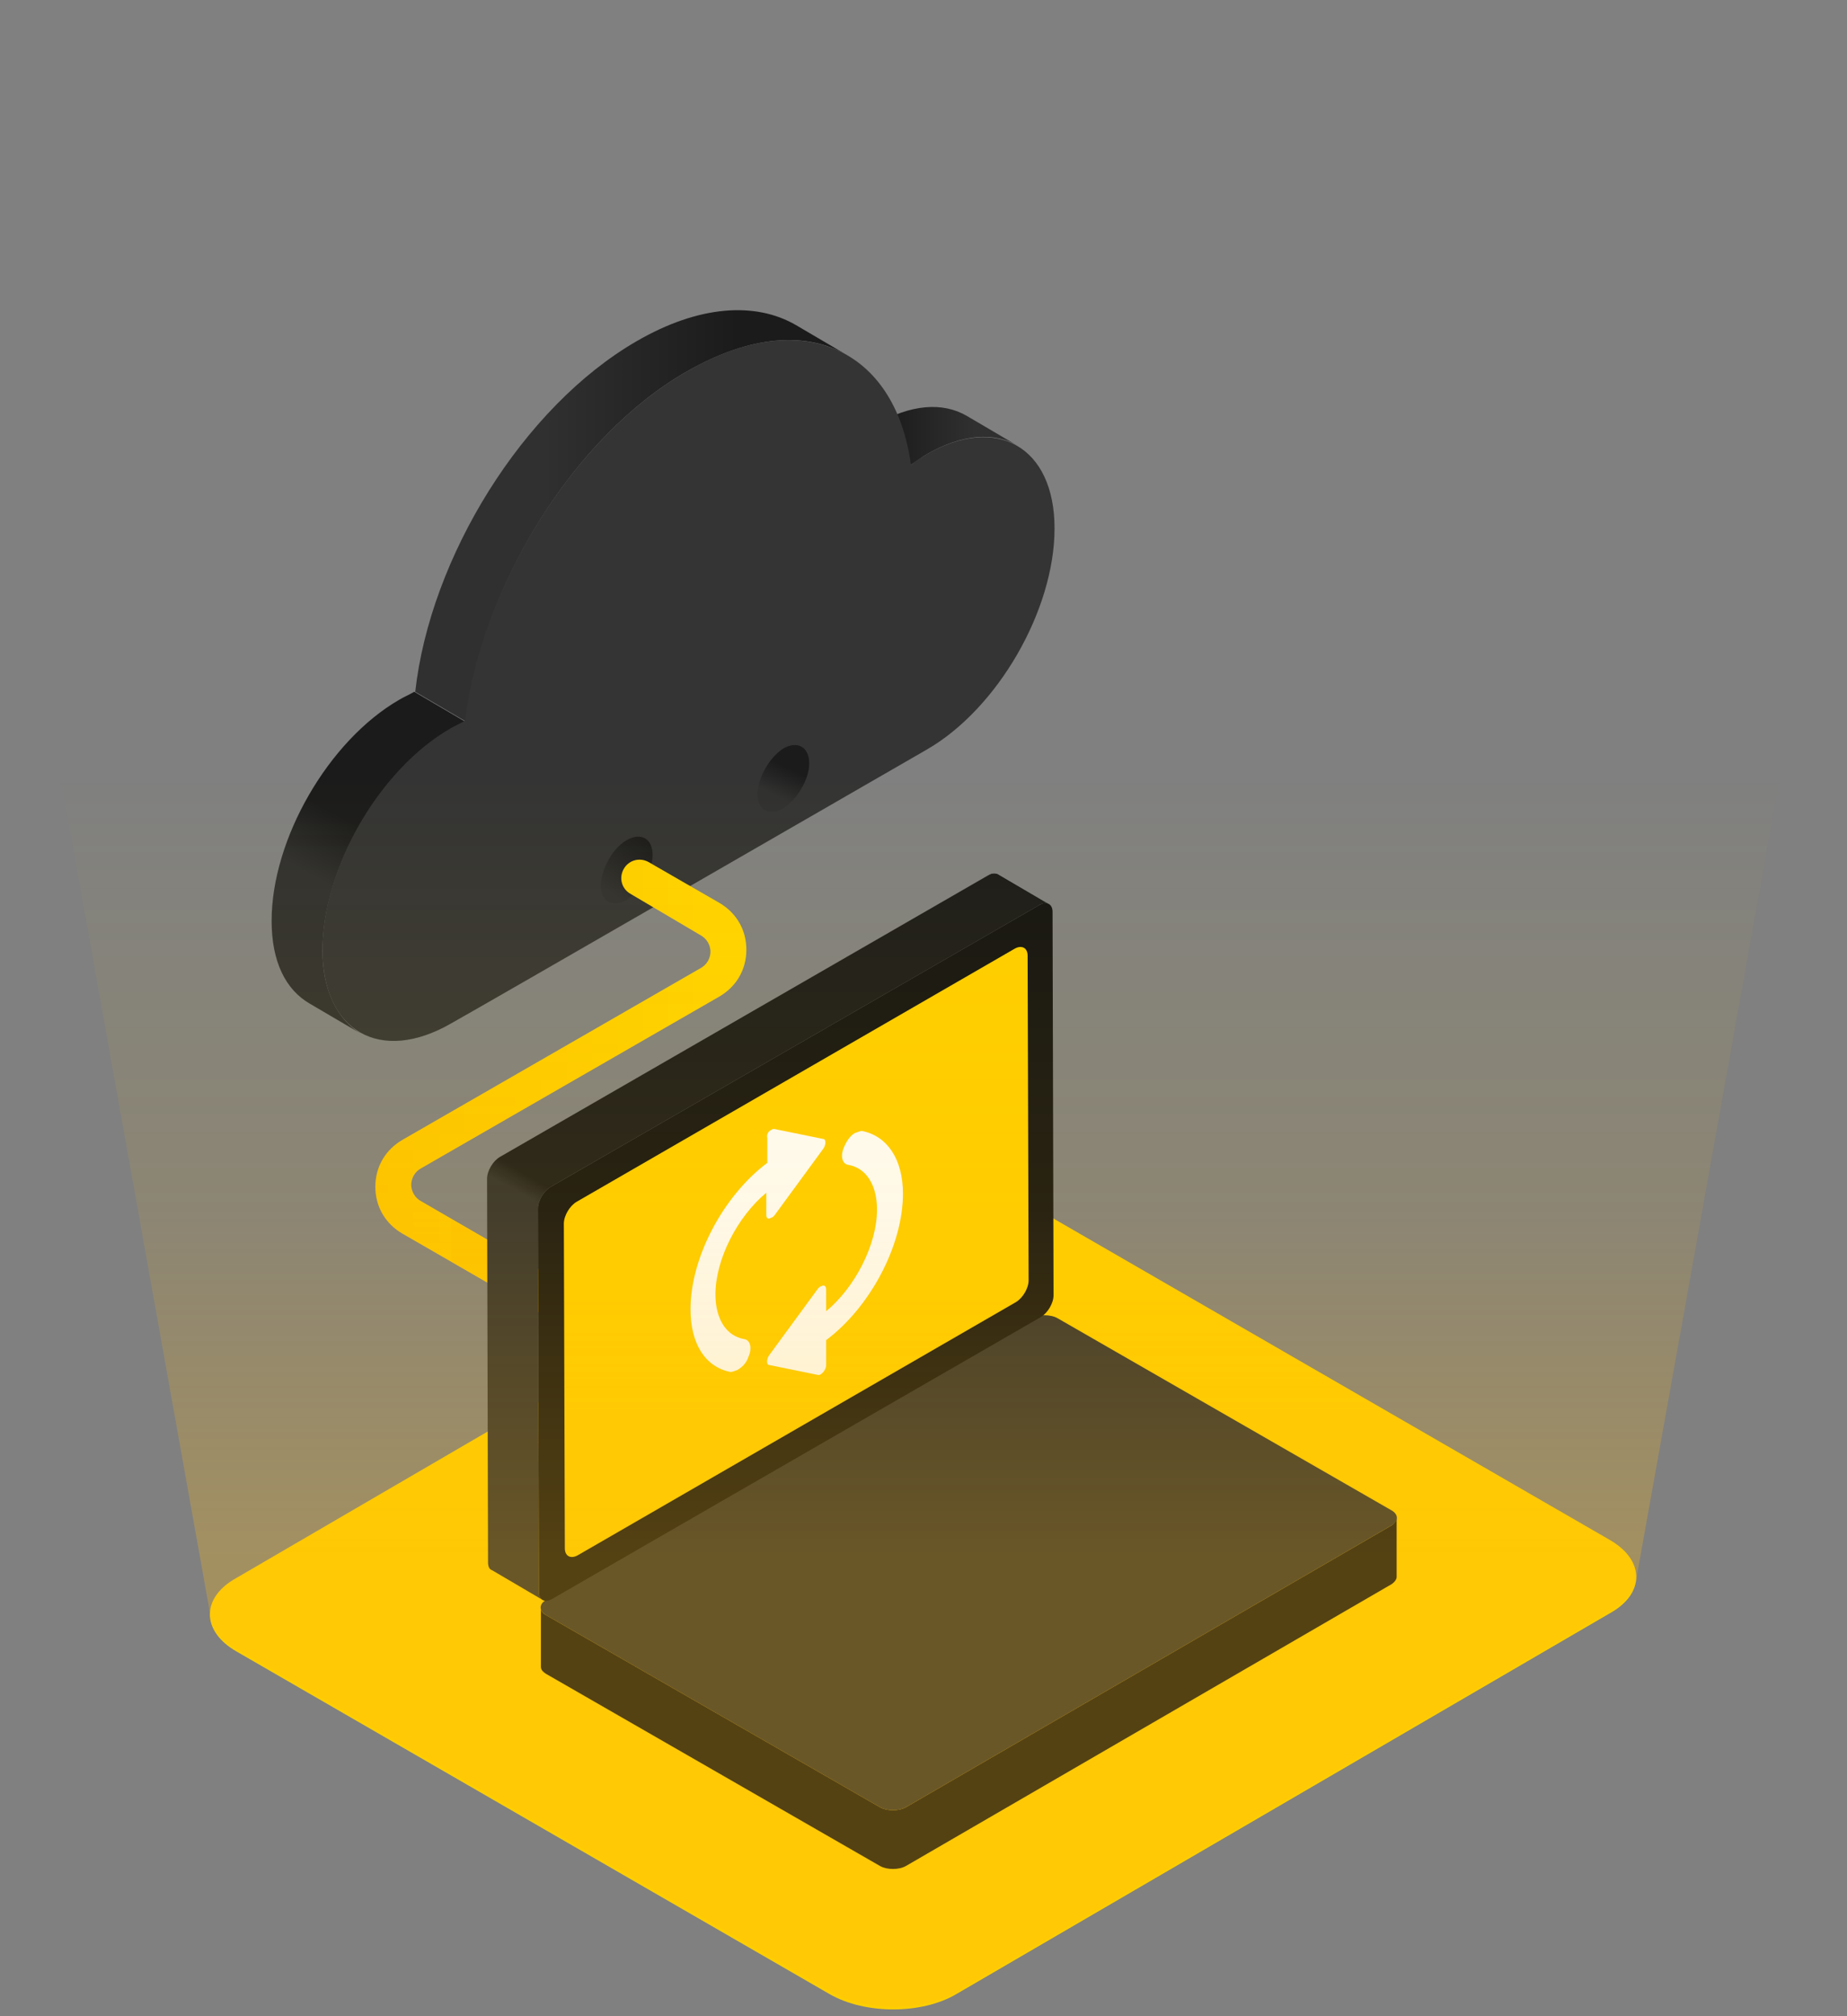 <svg width="242" height="264" viewBox="0 0 242 264" fill="none" xmlns="http://www.w3.org/2000/svg">
<rect x="0" y="0" width="242" height="264" fill="#808080" stroke="none"/>
<path d="M210.904 201.629C215.544 204.296 215.544 208.702 210.904 211.253L125.292 261.112C120.768 263.779 113.344 263.779 108.703 261.112L30.98 216.239C26.34 213.572 26.34 209.166 30.98 206.615L116.592 156.756C121.116 154.089 128.54 154.089 133.181 156.756L210.904 201.629Z" fill="#FFCE00"/>
<path d="M119.353 60.845L112.688 56.933C113.341 56.411 113.995 56.02 114.648 55.629C119.353 52.89 123.534 52.63 126.67 54.455L133.335 58.368C130.329 56.542 126.017 56.803 121.313 59.541C120.659 59.932 120.006 60.454 119.353 60.845Z" fill="url(#paint0_linear)"/>
<path d="M47.218 135.309L40.554 131.397C37.418 129.571 35.588 125.92 35.588 120.573C35.588 109.879 43.037 96.969 52.315 91.622C52.968 91.231 53.622 90.97 54.275 90.579L60.94 94.491C60.286 94.752 59.633 95.143 58.979 95.534C49.701 100.881 42.253 113.792 42.253 124.485C42.253 129.702 44.213 133.483 47.218 135.309Z" fill="url(#paint1_linear)"/>
<path d="M104.325 42.588C98.967 39.458 91.518 39.98 83.416 44.675C68.519 53.282 56.366 72.974 54.406 90.579L61.07 94.491C63.031 76.886 75.183 57.063 90.081 48.587C98.313 43.892 105.631 43.371 110.989 46.5L104.325 42.588Z" fill="url(#paint2_linear)"/>
<path d="M90.081 48.587C104.978 39.98 117.262 45.587 119.352 60.845C120.006 60.324 120.659 59.932 121.313 59.541C130.591 54.194 138.17 58.498 138.17 69.192C138.17 79.885 130.721 92.796 121.443 98.142C116.216 101.142 64.468 131.006 59.11 134.005C49.832 139.352 42.253 135.048 42.253 124.355C42.253 113.661 49.701 100.751 58.979 95.404C59.633 95.013 60.286 94.752 60.94 94.361C63.03 76.886 75.183 57.063 90.081 48.587Z" fill="#343434"/>
<path d="M102.626 98.012C104.455 96.969 106.023 97.751 106.023 99.968C106.023 102.055 104.455 104.663 102.626 105.837C100.796 106.88 99.228 106.097 99.228 103.88C99.359 101.794 100.796 99.186 102.626 98.012Z" fill="url(#paint3_linear)"/>
<path d="M82.109 110.01C83.939 108.966 85.507 109.749 85.507 111.966C85.507 114.052 83.939 116.661 82.109 117.834C80.28 118.878 78.712 118.095 78.712 115.878C78.842 113.661 80.28 111.053 82.109 110.01Z" fill="url(#paint4_linear)"/>
<path d="M100.273 188.516C99.881 188.516 99.489 188.386 99.097 188.255L52.707 161.521C50.485 160.217 49.178 158 49.178 155.392C49.178 152.784 50.485 150.567 52.707 149.263L91.91 126.702C92.955 126.05 93.086 125.007 93.086 124.616C93.086 124.224 92.955 123.181 91.91 122.529L82.632 117.052C81.456 116.4 81.064 114.965 81.717 113.792C82.371 112.618 83.808 112.227 84.984 112.879L94.262 118.226C96.484 119.53 97.79 121.747 97.79 124.355C97.79 126.963 96.484 129.18 94.262 130.484L55.059 153.045C54.014 153.697 53.883 154.74 53.883 155.131C53.883 155.523 54.014 156.566 55.059 157.218L101.449 184.082C102.626 184.734 103.018 186.169 102.364 187.342C101.842 187.995 101.057 188.516 100.273 188.516Z" fill="url(#paint5_linear)"/>
<path d="M182.339 199.731L118.699 236.637C117.784 237.159 116.216 237.159 115.301 236.637L71.525 211.468C71.002 211.207 70.871 210.816 70.871 210.555V218.249C70.871 218.641 71.132 218.902 71.525 219.162L115.301 244.331C116.216 244.853 117.784 244.853 118.699 244.331L182.339 207.425C182.731 207.165 182.992 206.773 182.992 206.513V198.818C182.992 199.079 182.731 199.471 182.339 199.731Z" fill="#131313"/>
<path d="M182.339 197.775C183.254 198.297 183.254 199.21 182.339 199.731L118.699 236.637C117.784 237.159 116.216 237.159 115.301 236.637L71.524 211.468C70.61 210.947 70.61 210.034 71.524 209.512L135.164 172.606C136.079 172.085 137.647 172.085 138.562 172.606L182.339 197.775Z" fill="#303030"/>
<path d="M136.21 118.486L129.545 114.574C130.068 114.313 130.46 114.313 130.722 114.444L137.386 118.356C137.125 118.095 136.733 118.226 136.21 118.486Z" fill="url(#paint6_linear)"/>
<path d="M75.314 169.085L59.11 159.696V165.173L75.314 174.562V169.085Z" fill="#FDC500"/>
<path d="M130.721 114.444C130.46 114.313 129.937 114.313 129.545 114.574L65.513 151.48C64.599 152.002 63.815 153.306 63.815 154.349L63.945 204.557C63.945 205.078 64.076 205.469 64.468 205.6L71.132 209.512C70.871 209.382 70.61 208.99 70.61 208.469L70.479 158.261C70.479 157.218 71.263 155.914 72.178 155.392L136.21 118.486C136.733 118.226 137.125 118.226 137.386 118.356L130.721 114.444Z" fill="url(#paint7_linear)"/>
<path d="M136.21 118.486C137.125 117.965 137.909 118.356 137.909 119.399L138.039 169.607C138.039 170.65 137.255 171.954 136.34 172.476L72.308 209.382C71.394 209.903 70.61 209.512 70.61 208.469L70.479 158.261C70.479 157.218 71.263 155.914 72.178 155.392L136.21 118.486Z" fill="#131313"/>
<path d="M132.943 124.224C133.858 123.703 134.642 124.094 134.642 125.137L134.772 167.651C134.772 168.694 133.988 169.998 133.074 170.52L75.706 203.644C74.791 204.165 74.007 203.774 74.007 202.731L73.877 160.217C73.877 159.174 74.661 157.87 75.576 157.348L132.943 124.224Z" fill="#FFCE00"/>
<path d="M101.058 147.959C101.188 147.828 101.319 147.828 101.45 147.828L107.853 149.133C108.245 149.133 108.245 149.915 107.853 150.437L101.45 159.174C101.319 159.304 101.188 159.435 101.058 159.435C100.666 159.696 100.404 159.565 100.404 159.044V156.175C96.615 159.304 93.74 164.912 93.74 169.476C93.74 172.737 95.177 174.954 97.529 175.345C98.313 175.475 98.575 176.519 98.052 177.692C97.791 178.475 97.268 178.996 96.615 179.388C96.222 179.518 95.961 179.648 95.7 179.648C92.433 178.996 90.473 175.997 90.473 171.433C90.473 164.651 94.785 156.566 100.535 152.262V149.002C100.404 148.611 100.666 148.089 101.058 147.959Z" fill="white"/>
<path d="M112.034 148.35C112.427 148.22 112.688 148.089 112.949 148.089C116.216 148.741 118.307 151.741 118.307 156.305C118.307 163.086 113.995 171.172 108.245 175.475V178.735C108.245 179.127 107.983 179.648 107.591 179.909C107.461 180.04 107.33 180.04 107.199 180.04L100.796 178.735C100.404 178.735 100.404 177.953 100.796 177.431L107.199 168.694C107.33 168.563 107.461 168.433 107.591 168.433C107.983 168.172 108.245 168.433 108.245 168.824V171.693C112.034 168.563 114.909 162.956 114.909 158.392C114.909 155.131 113.472 152.914 111.12 152.523C110.336 152.393 110.074 151.349 110.597 150.176C110.989 149.263 111.512 148.611 112.034 148.35Z" fill="white"/>
<path opacity="0.44" d="M238.404 47.994L133.065 2.889C128.424 0.222 120.884 0.222 116.476 2.889L3.48 52.748C1.276 54.139 0 55.763 0 57.502L27.5 211.138C27.5 212.993 28.66 214.616 30.98 215.892L108.819 260.765C113.46 263.432 121 263.432 125.408 260.765L211.02 210.906C213.224 209.514 214.5 207.891 214.5 206.152L242 52.632C241.768 51.008 240.608 49.269 238.404 47.994Z" fill="url(#paint8_linear)"/>
<defs>
<linearGradient id="paint0_linear" x1="112.672" y1="57.112" x2="133.346" y2="57.112" gradientUnits="userSpaceOnUse">
<stop stop-color="#1B1B1B"/>
<stop offset="0.16" stop-color="#1B1B1B"/>
<stop offset="0.729" stop-color="#303030"/>
<stop offset="1" stop-color="#303030"/>
</linearGradient>
<linearGradient id="paint1_linear" x1="66.201" y1="78.897" x2="31.246" y2="142.858" gradientUnits="userSpaceOnUse">
<stop stop-color="#1B1B1B"/>
<stop offset="0.479" stop-color="#1B1B1B"/>
<stop offset="0.597" stop-color="#303030"/>
<stop offset="1" stop-color="#303030"/>
</linearGradient>
<linearGradient id="paint2_linear" x1="111.059" y1="67.538" x2="54.371" y2="67.538" gradientUnits="userSpaceOnUse">
<stop stop-color="#1B1B1B"/>
<stop offset="0.255" stop-color="#1B1B1B"/>
<stop offset="0.701" stop-color="#303030"/>
<stop offset="1" stop-color="#303030"/>
</linearGradient>
<linearGradient id="paint3_linear" x1="104.368" y1="98.514" x2="100.406" y2="106.617" gradientUnits="userSpaceOnUse">
<stop stop-color="#1B1B1B"/>
<stop offset="0.255" stop-color="#1B1B1B"/>
<stop offset="0.701" stop-color="#303030"/>
<stop offset="1" stop-color="#303030"/>
</linearGradient>
<linearGradient id="paint4_linear" x1="87.807" y1="106.312" x2="76.566" y2="121.331" gradientUnits="userSpaceOnUse">
<stop stop-color="#1B1B1B"/>
<stop offset="0.255" stop-color="#1B1B1B"/>
<stop offset="0.701" stop-color="#303030"/>
<stop offset="1" stop-color="#303030"/>
</linearGradient>
<linearGradient id="paint5_linear" x1="102.611" y1="150.551" x2="49.136" y2="150.551" gradientUnits="userSpaceOnUse">
<stop stop-color="#FFD500"/>
<stop offset="1" stop-color="#FDC500"/>
</linearGradient>
<linearGradient id="paint6_linear" x1="129.541" y1="116.385" x2="137.424" y2="116.385" gradientUnits="userSpaceOnUse">
<stop offset="0.004" stop-color="#E6F1FC"/>
<stop offset="1" stop-color="#BFCDE0"/>
</linearGradient>
<linearGradient id="paint7_linear" x1="90.502" y1="153.417" x2="79.022" y2="173.287" gradientUnits="userSpaceOnUse">
<stop stop-color="#1B1B1B"/>
<stop offset="0.479" stop-color="#1B1B1B"/>
<stop offset="0.597" stop-color="#303030"/>
<stop offset="1" stop-color="#303030"/>
</linearGradient>
<linearGradient id="paint8_linear" x1="120.996" y1="203.642" x2="120.996" y2="97.541" gradientUnits="userSpaceOnUse">
<stop stop-color="#FFBB13" stop-opacity="0.63"/>
<stop offset="0.432" stop-color="#FFB905" stop-opacity="0.22"/>
<stop offset="0.964" stop-color="#FFE101" stop-opacity="0"/>
</linearGradient>
</defs>
</svg>
